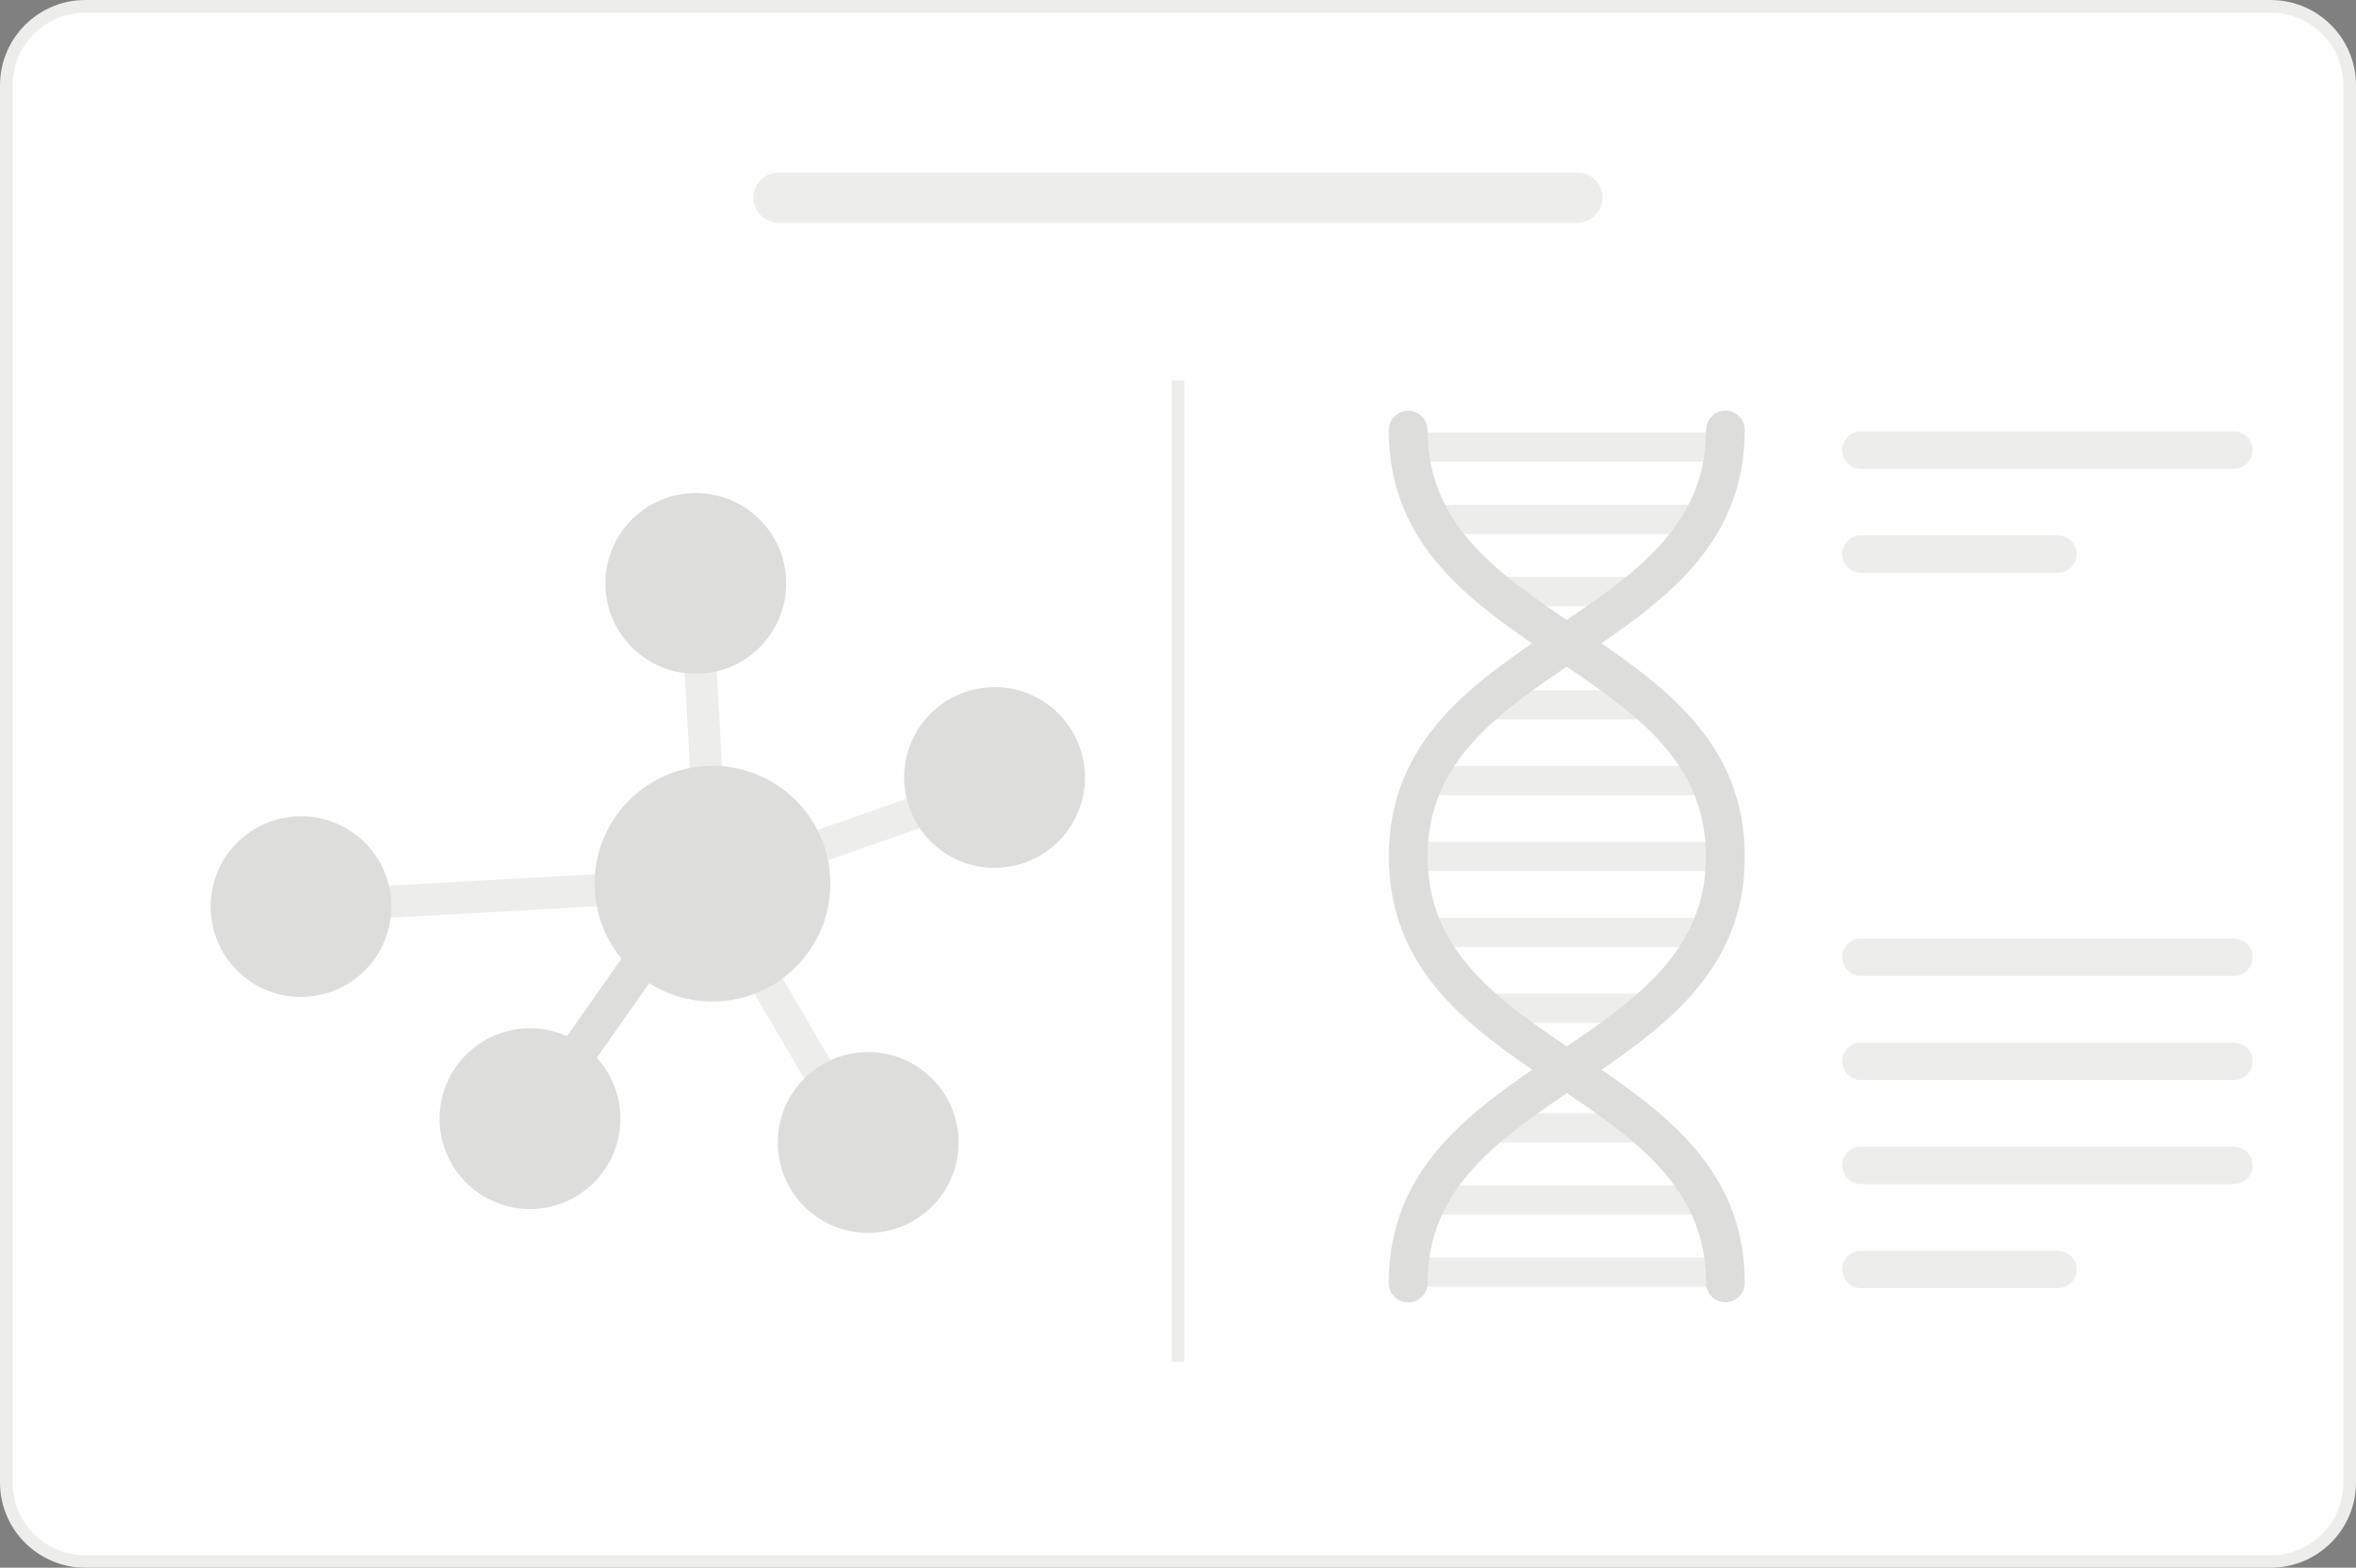 <?xml version="1.0" encoding="UTF-8"?>
<!DOCTYPE svg PUBLIC "-//W3C//DTD SVG 1.1//EN" "http://www.w3.org/Graphics/SVG/1.1/DTD/svg11.dtd">
<!-- Creator: CorelDRAW -->
<svg xmlns="http://www.w3.org/2000/svg" xml:space="preserve" width="38.402mm" height="25.556mm" version="1.1" style="shape-rendering:geometricPrecision; text-rendering:geometricPrecision; image-rendering:optimizeQuality; fill-rule:evenodd; clip-rule:evenodd"
viewBox="0 0 199.2 132.56"
 xmlns:xlink="http://www.w3.org/1999/xlink"
 xmlns:xodm="http://www.corel.com/coreldraw/odm/2003">
 <rect x="0" y="0" width="199.2" height="132.56" fill="#808080" stroke="none"/>
 <defs>
  <style type="text/css">
   <![CDATA[
    .str0 {stroke:#DDDDDC;stroke-width:0.4;stroke-miterlimit:10}
    .fil7 {fill:#FEFEFE;fill-rule:nonzero}
    .fil8 {fill:#EDEDEB;fill-rule:nonzero}
    .fil9 {fill:#DDDDDC;fill-rule:nonzero}
    .fil10 {fill:#DDDDDC;fill-rule:nonzero}
    .fil4 {fill:url(#id0)}
    .fil3 {fill:url(#id1)}
    .fil0 {fill:url(#id2)}
    .fil1 {fill:url(#id3)}
    .fil5 {fill:url(#id4)}
    .fil2 {fill:url(#id5)}
    .fil6 {fill:url(#id6)}
   ]]>
  </style>
  <linearGradient id="id0" gradientUnits="userSpaceOnUse" x1="-9.41" y1="202.25" x2="-516.73" y2="729">
   <stop offset="0" style="stop-opacity:1; stop-color:#1D5661"/>
   <stop offset="1" style="stop-opacity:1; stop-color:#1E5964"/>
  </linearGradient>
  <linearGradient id="id1" gradientUnits="userSpaceOnUse" xlink:href="#id0" x1="-21.78" y1="190.33" x2="-529.1" y2="717.09">
  </linearGradient>
  <linearGradient id="id2" gradientUnits="userSpaceOnUse" x1="-9.41" y1="202.27" x2="-516.72" y2="729.09">
   <stop offset="0" style="stop-opacity:1; stop-color:#256170"/>
   <stop offset="1" style="stop-opacity:1; stop-color:#276776"/>
  </linearGradient>
  <linearGradient id="id3" gradientUnits="userSpaceOnUse" xlink:href="#id0" x1="3.41" y1="214.6" x2="-503.93" y2="741.34">
  </linearGradient>
  <linearGradient id="id4" gradientUnits="userSpaceOnUse" xlink:href="#id0" x1="-34.62" y1="177.97" x2="-541.94" y2="704.72">
  </linearGradient>
  <linearGradient id="id5" gradientUnits="userSpaceOnUse" xlink:href="#id0" x1="-66.02" y1="147.73" x2="-573.34" y2="674.48">
  </linearGradient>
  <linearGradient id="id6" gradientUnits="userSpaceOnUse" xlink:href="#id0" x1="21.99" y1="232.49" x2="-485.32" y2="759.24">
  </linearGradient>
 </defs>
 <g id="Capa_x0020_1">
  <g id="_2148463020928">
   <path class="fil0" d="M174.14 3.39c-0.66,-0.73 -1.32,-1.44 -1.99,-2.16l0.73 0 1.26 2.16z"/>
   <path class="fil1" d="M194.57 29.3l-1.37 0 -5.85 -10.04c2.49,3.28 4.9,6.63 7.22,10.04z"/>
   <polygon class="fil2" points="63.77,60.63 29.17,60.63 11.87,30.93 29.17,1.23 63.77,1.23 81.07,30.93 "/>
   <polygon class="fil3" points="118.68,92.15 84.08,92.15 66.78,62.45 84.08,32.75 118.68,32.75 135.98,62.45 "/>
   <path class="fil4" d="M172.89 60.63l-34.6 0 -17.3 -29.7 17.3 -29.7 33.86 0c0.67,0.72 1.33,1.43 1.99,2.16l16.04 27.54 -17.3 29.7z"/>
   <polygon class="fil5" points="63.77,123.48 29.17,123.48 11.87,93.78 29.17,64.08 63.77,64.08 81.07,93.78 "/>
   <polygon class="fil6" points="172.89,123.48 138.29,123.48 120.99,93.78 138.29,64.08 172.89,64.08 190.19,93.78 "/>
   <path class="fil7" d="M7.21 132.03l184.78 0c3.69,0 6.68,-2.99 6.68,-6.68l0 -118.14c0,-3.69 -2.99,-6.68 -6.68,-6.68l-184.78 0c-3.69,0 -6.68,2.99 -6.68,6.68l0 118.14c0,3.69 2.99,6.68 6.68,6.68z"/>
   <path class="fil8" d="M7.21 132.03l0 0.53 184.78 0c3.98,0 7.21,-3.23 7.21,-7.21l0 -118.14c-0,-3.98 -3.23,-7.21 -7.21,-7.21l-184.78 0c-3.98,0 -7.21,3.23 -7.21,7.21l0 118.14c0,3.98 3.23,7.21 7.21,7.21l0 -1.05c-1.7,-0 -3.24,-0.69 -4.35,-1.8 -1.11,-1.12 -1.8,-2.65 -1.8,-4.35l0 -118.14c0,-1.7 0.69,-3.24 1.8,-4.35 1.12,-1.11 2.65,-1.8 4.35,-1.8l184.78 0c1.7,0 3.24,0.69 4.35,1.8 1.12,1.12 1.8,2.65 1.8,4.35l0 118.14c0,1.7 -0.69,3.24 -1.8,4.35 -1.12,1.11 -2.65,1.8 -4.35,1.8l-184.78 0 0 0.53z"/>
   <path class="fil8" d="M147.11 72.42c0,0.68 -0.55,1.23 -1.23,1.23l-26.82 0c-0.68,0 -1.23,-0.55 -1.23,-1.23 0,-0.68 0.55,-1.23 1.23,-1.23l26.82 0c0.68,0 1.23,0.55 1.23,1.23z"/>
   <path class="fil8" d="M145.19 66.01c0,0.68 -0.55,1.23 -1.23,1.23l-22.99 0c-0.68,0 -1.23,-0.55 -1.23,-1.23 0,-0.68 0.55,-1.23 1.23,-1.23l22.99 0c0.68,0 1.23,0.55 1.23,1.23z"/>
   <path class="fil8" d="M139.6 59.6c0,0.68 -0.55,1.23 -1.23,1.23l-11.82 0c-0.68,0 -1.23,-0.55 -1.23,-1.23 0,-0.68 0.55,-1.23 1.23,-1.23l11.82 0c0.68,0 1.23,0.55 1.23,1.23z"/>
   <path class="fil8" d="M147.11 107.57c0,0.68 -0.55,1.23 -1.23,1.23l-26.82 0c-0.68,0 -1.23,-0.55 -1.23,-1.23 0,-0.68 0.55,-1.23 1.23,-1.23l26.82 0c0.68,0 1.23,0.55 1.23,1.23z"/>
   <path class="fil8" d="M145.19 101.47c0,0.68 -0.55,1.23 -1.23,1.23l-22.99 0c-0.68,0 -1.23,-0.55 -1.23,-1.23 0,-0.68 0.55,-1.23 1.23,-1.23l22.99 0c0.68,0 1.23,0.55 1.23,1.23z"/>
   <path class="fil8" d="M139.6 95.36c0,0.68 -0.55,1.23 -1.23,1.23l-11.82 0c-0.68,0 -1.23,-0.55 -1.23,-1.23 0,-0.68 0.55,-1.23 1.23,-1.23l11.82 0c0.68,0 1.23,0.55 1.23,1.23z"/>
   <path class="fil8" d="M147.11 37.81c0,0.68 -0.55,1.23 -1.23,1.23l-26.82 0c-0.68,0 -1.23,-0.55 -1.23,-1.23 0,-0.68 0.55,-1.23 1.23,-1.23l26.82 0c0.68,0 1.23,0.55 1.23,1.23z"/>
   <path class="fil8" d="M145.19 43.92c0,0.68 -0.55,1.23 -1.23,1.23l-22.98 0c-0.68,0 -1.23,-0.55 -1.23,-1.23 0,-0.68 0.55,-1.23 1.23,-1.23l22.98 0c0.68,0 1.23,0.55 1.23,1.23z"/>
   <path class="fil8" d="M139.61 50.02c0,0.68 -0.55,1.23 -1.23,1.23l-11.82 0c-0.68,0 -1.23,-0.55 -1.23,-1.23 0,-0.68 0.55,-1.23 1.23,-1.23l11.82 0c0.68,0 1.23,0.55 1.23,1.23z"/>
   <path class="fil8" d="M145 78.84c0,0.68 -0.55,1.23 -1.23,1.23l-22.99 0c-0.68,0 -1.23,-0.55 -1.23,-1.23 0,-0.68 0.55,-1.23 1.23,-1.23l22.99 0c0.68,0 1.23,0.55 1.23,1.23z"/>
   <path class="fil8" d="M140.08 85.25c0,0.68 -0.55,1.23 -1.23,1.23l-13.09 0c-0.68,0 -1.23,-0.55 -1.23,-1.23 0,-0.68 0.55,-1.23 1.23,-1.23l13.09 0c0.68,0 1.23,0.55 1.23,1.23z"/>
   <path class="fil9" d="M147.52 72.43c0,9.89 -7.18,14.72 -14.13,19.39 -6.52,4.39 -12.69,8.53 -12.69,16.67 0,0.9 -0.73,1.64 -1.64,1.64 -0.9,0 -1.64,-0.73 -1.64,-1.64 0,-9.89 7.18,-14.72 14.13,-19.39 6.52,-4.39 12.69,-8.53 12.69,-16.67 0,-8.14 -6.16,-12.29 -12.69,-16.67 -6.95,-4.67 -14.13,-9.5 -14.13,-19.39 0,-0.9 0.73,-1.64 1.64,-1.64 0.9,0 1.64,0.73 1.64,1.64 0,8.14 6.16,12.28 12.69,16.67 6.95,4.67 14.13,9.5 14.13,19.39z"/>
   <path class="fil9" d="M147.52 36.36c0,9.89 -7.18,14.72 -14.13,19.39 -6.52,4.39 -12.69,8.53 -12.69,16.67 0,8.14 6.16,12.29 12.69,16.67 6.95,4.67 14.13,9.5 14.13,19.39 0,0.9 -0.73,1.64 -1.63,1.64 -0.9,0 -1.64,-0.73 -1.64,-1.64 0,-8.14 -6.16,-12.29 -12.69,-16.67 -6.95,-4.67 -14.13,-9.5 -14.13,-19.39 0,-9.89 7.18,-14.72 14.13,-19.39 6.52,-4.39 12.69,-8.53 12.69,-16.67 0,-0.9 0.73,-1.64 1.64,-1.64 0.9,0 1.63,0.73 1.63,1.64z"/>
   <path class="fil8" d="M65.81 18.82l67.58 0c1.17,0 2.11,-0.95 2.11,-2.11 0,-1.17 -0.94,-2.11 -2.11,-2.11l-67.58 0c-1.17,0 -2.11,0.94 -2.11,2.11 0,1.16 0.95,2.11 2.11,2.11z"/>
   <path class="fil8" d="M90.74 64.03c0.25,0.7 -0.12,1.48 -0.83,1.73l-27.94 9.8c-0.71,0.25 -1.48,-0.12 -1.73,-0.83 -0.25,-0.71 0.12,-1.48 0.83,-1.73l27.94 -9.8c0.7,-0.25 1.48,0.12 1.73,0.83z"/>
   <path class="fil9" d="M90.98 69.05c-1.83,3.8 -6.39,5.41 -10.2,3.58 -3.8,-1.83 -5.41,-6.39 -3.58,-10.2 1.83,-3.8 6.39,-5.41 10.2,-3.58 3.8,1.83 5.41,6.39 3.58,10.2z"/>
   <path class="fil8" d="M27.97 76.52c-0.04,-0.75 0.53,-1.39 1.28,-1.43l29.57 -1.64c0.75,-0.04 1.39,0.53 1.43,1.28 0.04,0.75 -0.53,1.39 -1.28,1.43l-29.56 1.64c-0.75,0.04 -1.39,-0.53 -1.43,-1.28z"/>
   <path class="fil8" d="M76.35 102.81c-0.65,0.38 -1.48,0.16 -1.85,-0.48l-14.95 -25.56c-0.38,-0.65 -0.16,-1.48 0.48,-1.85 0.65,-0.38 1.48,-0.16 1.85,0.48l14.96 25.56c0.38,0.65 0.16,1.48 -0.48,1.85z"/>
   <path class="fil8" d="M58.45 42.45c0.75,-0.04 1.39,0.53 1.43,1.28l1.64 29.57c0.04,0.75 -0.53,1.39 -1.28,1.43 -0.75,0.04 -1.39,-0.53 -1.43,-1.28l-1.64 -29.57c-0.04,-0.75 0.53,-1.39 1.28,-1.43z"/>
   <path class="fil9" d="M60.79 84.67c-5.49,0.31 -10.2,-3.9 -10.5,-9.4 -0.31,-5.49 3.9,-10.2 9.4,-10.5 5.49,-0.31 10.2,3.9 10.5,9.4 0.31,5.49 -3.9,10.19 -9.4,10.5z"/>
   <path class="fil9" d="M59.25 56.96c-4.21,0.23 -7.82,-2.99 -8.05,-7.21 -0.23,-4.21 2.99,-7.82 7.21,-8.05 4.21,-0.23 7.82,2.99 8.05,7.21 0.23,4.21 -2.99,7.82 -7.21,8.05z"/>
   <path class="fil9" d="M71.47 104c-4.08,-1.07 -6.53,-5.24 -5.46,-9.33 1.07,-4.08 5.24,-6.53 9.33,-5.46 4.08,1.07 6.53,5.24 5.46,9.33 -1.07,4.08 -5.24,6.53 -9.33,5.46z"/>
   <path class="fil9" d="M25.87 84.29c-4.21,0.23 -7.82,-2.99 -8.05,-7.21 -0.23,-4.21 2.99,-7.82 7.21,-8.05 4.21,-0.23 7.82,2.99 8.05,7.2 0.23,4.21 -2.99,7.82 -7.21,8.05z"/>
   <polygon class="fil8" points="99.07,115.15 100.13,115.15 100.13,32.16 99.07,32.16 "/>
   <path class="fil8" d="M157.34 82.52l31.54 0c0.87,0 1.58,-0.71 1.58,-1.58 0,-0.87 -0.71,-1.58 -1.58,-1.58l-31.54 0c-0.87,0 -1.58,0.71 -1.58,1.58 0,0.87 0.71,1.58 1.58,1.58z"/>
   <path class="fil8" d="M157.34 91.32l31.54 0c0.87,0 1.58,-0.71 1.58,-1.58 0,-0.87 -0.71,-1.58 -1.58,-1.58l-31.54 0c-0.87,0 -1.58,0.71 -1.58,1.58 0,0.87 0.71,1.58 1.58,1.58z"/>
   <path class="fil8" d="M157.34 100.12l31.54 0c0.87,0 1.58,-0.71 1.58,-1.58 0,-0.87 -0.71,-1.58 -1.58,-1.58l-31.54 0c-0.87,0 -1.58,0.71 -1.58,1.58 0,0.87 0.71,1.58 1.58,1.58z"/>
   <path class="fil8" d="M157.34 108.92l16.66 0c0.87,0 1.58,-0.71 1.58,-1.58 0,-0.87 -0.71,-1.58 -1.58,-1.58l-16.66 0c-0.87,0 -1.58,0.71 -1.58,1.58 0,0.87 0.71,1.58 1.58,1.58z"/>
   <path class="fil8" d="M157.34 39.64l31.54 0c0.87,0 1.58,-0.71 1.58,-1.58 0,-0.87 -0.71,-1.58 -1.58,-1.58l-31.54 0c-0.87,0 -1.58,0.71 -1.58,1.58 0,0.87 0.71,1.58 1.58,1.58z"/>
   <path class="fil8" d="M157.34 48.43l16.66 0c0.87,0 1.58,-0.71 1.58,-1.58 0,-0.87 -0.71,-1.58 -1.58,-1.58l-16.66 0c-0.87,0 -1.58,0.71 -1.58,1.58 0,0.87 0.71,1.58 1.58,1.58z"/>
   <path class="fil9" d="M51.7 97.9c-1.83,3.8 -6.39,5.41 -10.2,3.58 -3.8,-1.83 -5.41,-6.39 -3.58,-10.2 1.83,-3.8 6.39,-5.41 10.2,-3.58 3.8,1.83 5.41,6.39 3.58,10.2z"/>
   <path class="fil10 str0" d="M59.87 73.35c0.61,0.43 0.76,1.28 0.33,1.89l-17.03 24.22c-0.43,0.61 -1.28,0.76 -1.89,0.33 -0.61,-0.43 -0.76,-1.28 -0.33,-1.89l17.03 -24.22c0.43,-0.61 1.28,-0.76 1.89,-0.33z"/>
  </g>
 </g>
</svg>
